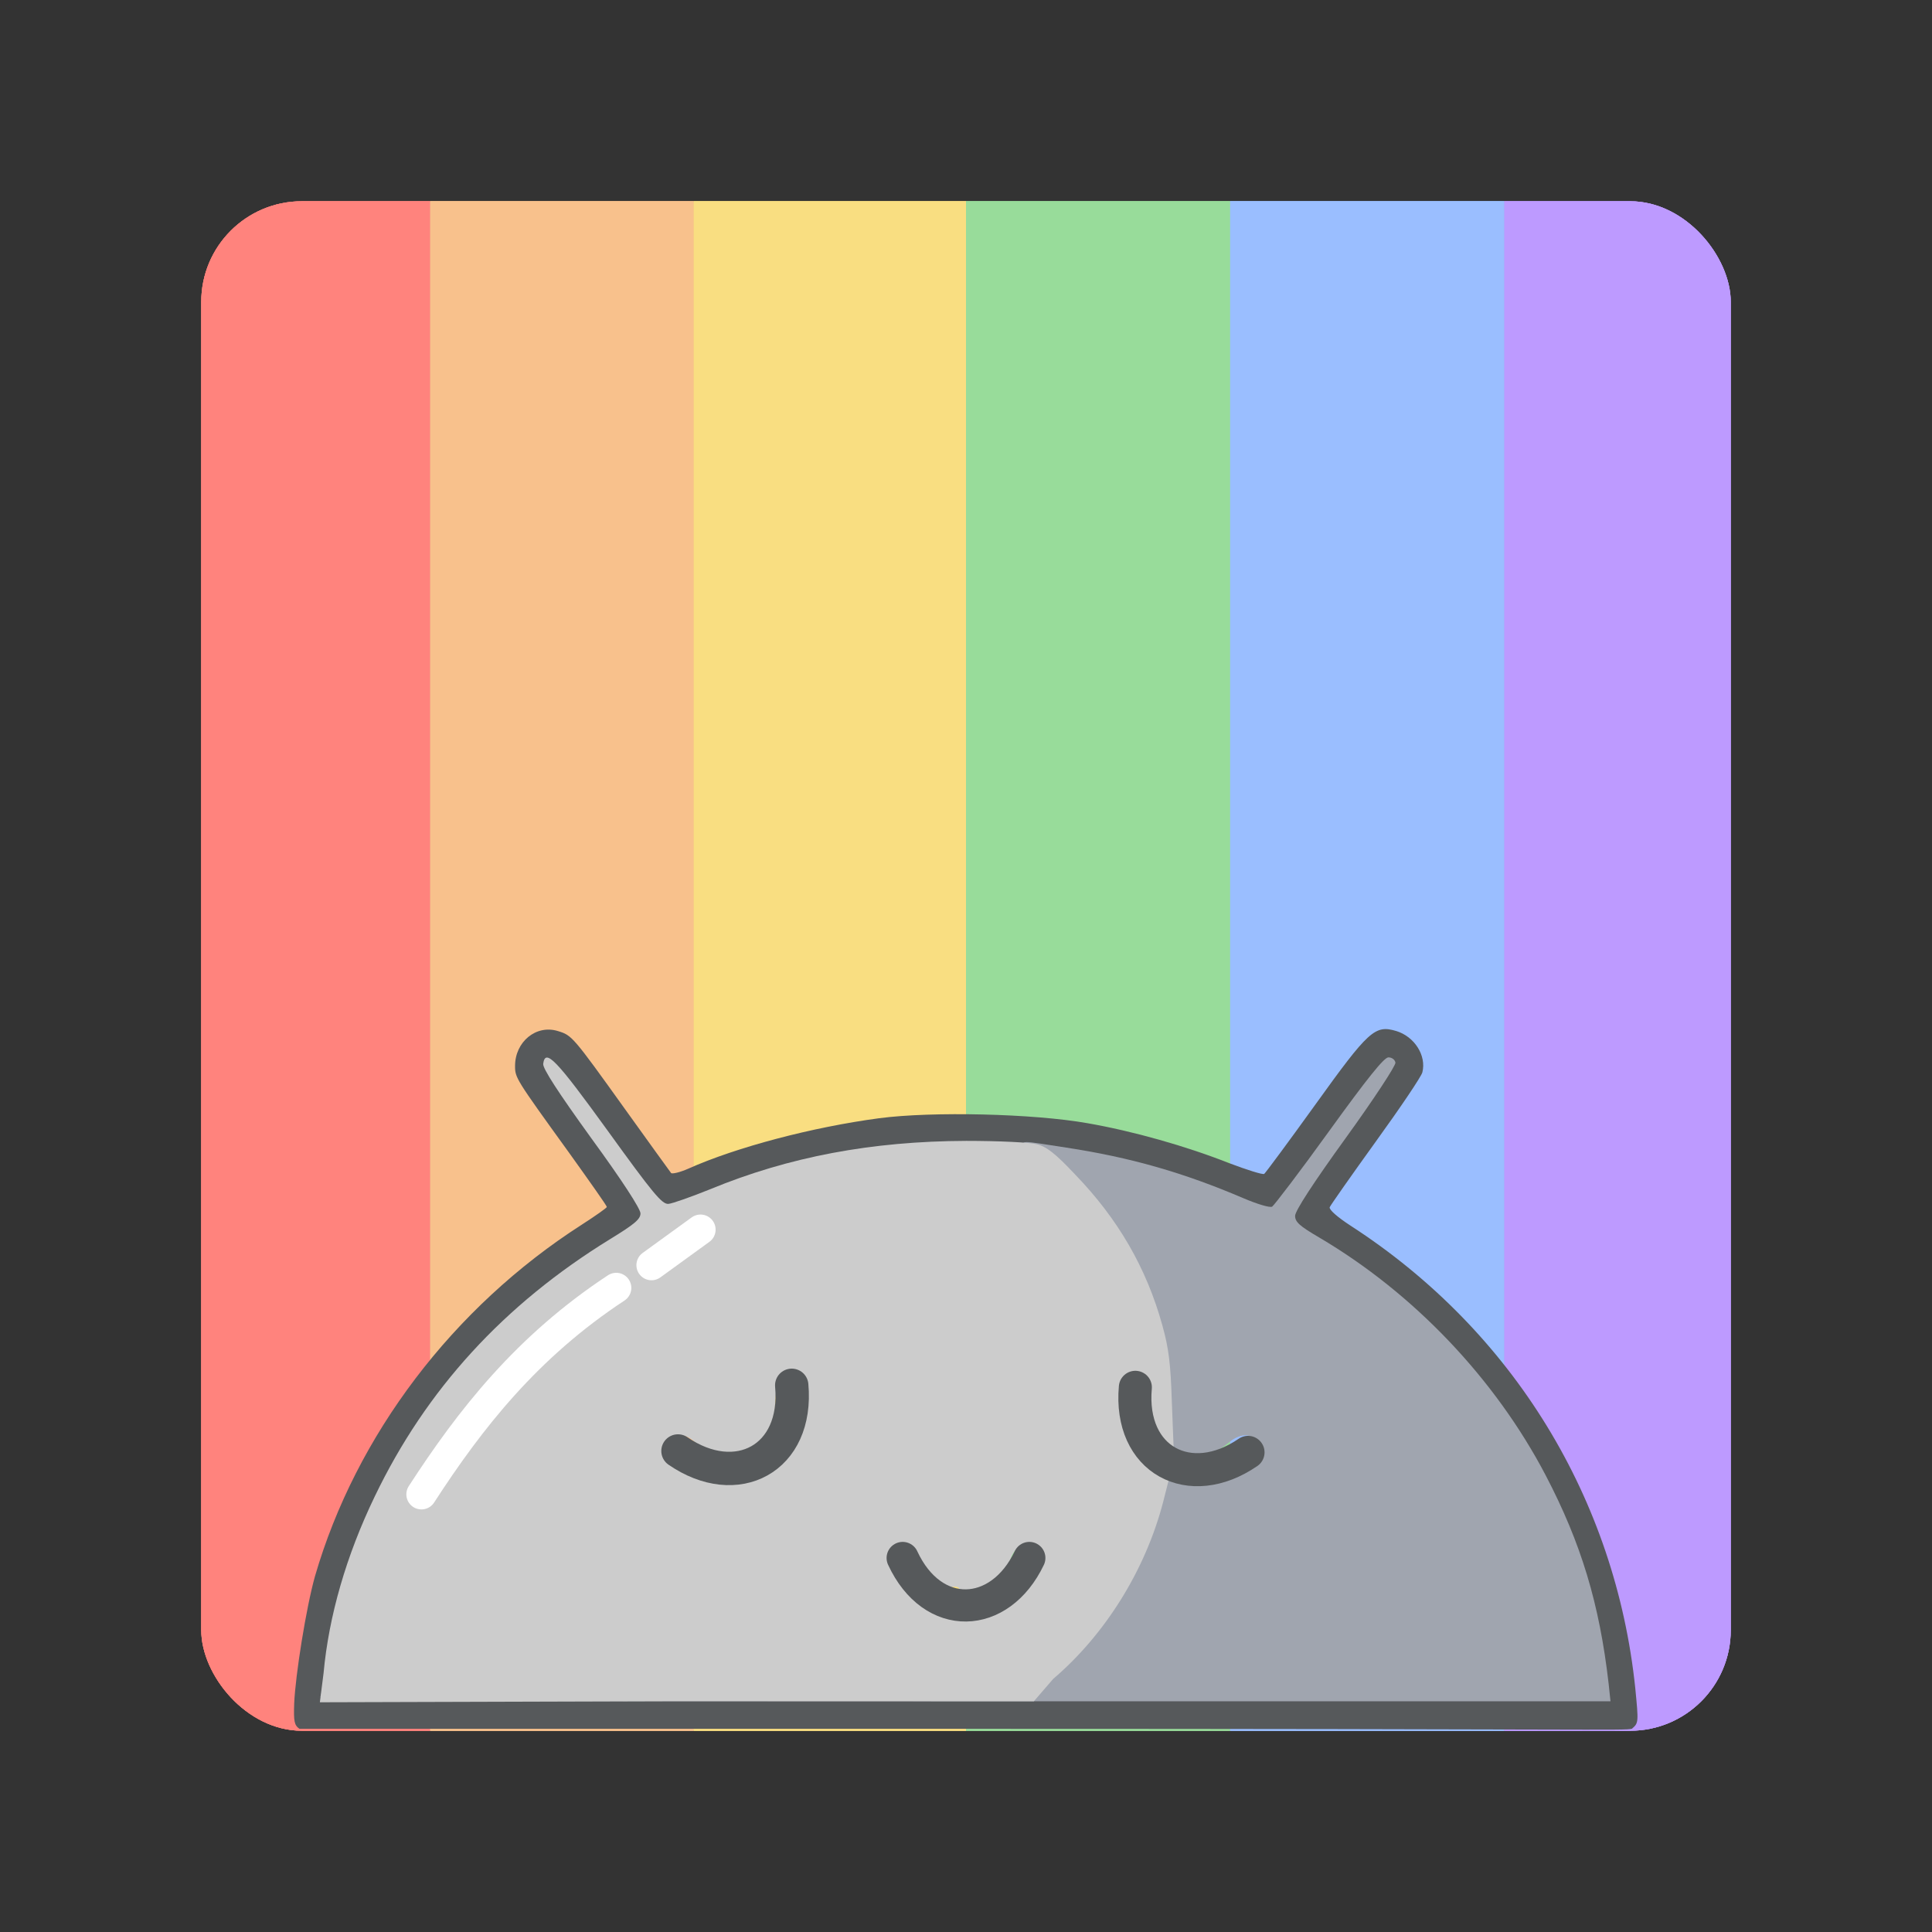 <?xml version="1.0" encoding="UTF-8"?>
<svg version="1.1" viewBox="0 0 192 192" xml:space="preserve" xmlns="http://www.w3.org/2000/svg"><rect x="0" y="0" width="192" height="192" fill="#333333" stroke="none"/><defs><clipPath id="clipPath470"><rect class="a" x="20" y="20" width="152" height="152" rx="10" fill="none" stroke="#b2b6bd"/></clipPath><clipPath id="clipPath474"><rect class="a" x="20" y="20" width="152" height="152" rx="10" fill="none" stroke="#b2b6bd"/></clipPath><clipPath id="clipPath478"><rect class="a" x="20" y="20" width="152" height="152" rx="10" fill="none" stroke="#b2b6bd"/></clipPath><clipPath id="clipPath482"><rect class="a" x="20" y="20" width="152" height="152" rx="10" fill="none" stroke="#b2b6bd"/></clipPath><clipPath id="clipPath486"><rect class="a" x="20" y="20" width="152" height="152" rx="10" fill="none" stroke="#b2b6bd"/></clipPath><clipPath id="clipPath490"><rect class="a" x="20" y="20" width="152" height="152" rx="10" fill="none" stroke="#b2b6bd"/></clipPath></defs>
	 <rect x="20" y="10.438" width="22.75" height="169.87" rx="0" clip-path="url(#clipPath490)" fill="#ff837d" stroke-linecap="round" stroke-linejoin="round" stroke-width="5.264"/><rect x="42.75" y="10.438" width="26.193" height="169.87" clip-path="url(#clipPath486)" fill="#f8c18c" stroke-linecap="round" stroke-linejoin="round" stroke-width="5.147"/><rect x="68.943" y="8" width="27.057" height="172.31" clip-path="url(#clipPath482)" fill="#f9de81" stroke-linecap="round" stroke-linejoin="round" stroke-width="5"/><rect x="96" y="8.485" width="26.25" height="171.83" clip-path="url(#clipPath478)" fill="#98dc9a" stroke-linecap="round" stroke-linejoin="round" stroke-width="5"/><rect x="122.25" y="9.192" width="27.25" height="171.12" clip-path="url(#clipPath474)" fill="#9abeff" stroke-linecap="round" stroke-linejoin="round" stroke-width="5"/><rect x="149.5" y="9.192" width="22.5" height="171.12" clip-path="url(#clipPath470)" fill="#bd9aff" stroke-linecap="round" stroke-linejoin="round" stroke-width="5.158"/><rect x="20" y="10.438" width="22.75" height="169.87" rx="0" clip-path="url(#clipPath490)" fill="#ff837d" stroke-linecap="round" stroke-linejoin="round" stroke-width="5.264"/><rect x="42.75" y="10.438" width="26.193" height="169.87" clip-path="url(#clipPath486)" fill="#f8c18c" stroke-linecap="round" stroke-linejoin="round" stroke-width="5.147"/><rect x="68.943" y="8" width="27.057" height="172.31" clip-path="url(#clipPath482)" fill="#f9de81" stroke-linecap="round" stroke-linejoin="round" stroke-width="5"/><rect x="96" y="8.485" width="26.25" height="171.83" clip-path="url(#clipPath478)" fill="#98dc9a" stroke-linecap="round" stroke-linejoin="round" stroke-width="5"/><rect x="122.25" y="9.192" width="27.25" height="171.12" clip-path="url(#clipPath474)" fill="#9abeff" stroke-linecap="round" stroke-linejoin="round" stroke-width="5"/><rect x="149.5" y="9.192" width="22.5" height="171.12" clip-path="url(#clipPath470)" fill="#bd9aff" stroke-linecap="round" stroke-linejoin="round" stroke-width="5.158"/><rect x="20" y="10.438" width="22.75" height="169.87" rx="0" clip-path="url(#clipPath490)" fill="#ff837d" stroke-linecap="round" stroke-linejoin="round" stroke-width="5.264"/><rect x="42.75" y="10.438" width="26.193" height="169.87" clip-path="url(#clipPath486)" fill="#f8c18c" stroke-linecap="round" stroke-linejoin="round" stroke-width="5.147"/><rect x="68.943" y="8" width="27.057" height="172.31" clip-path="url(#clipPath482)" fill="#f9de81" stroke-linecap="round" stroke-linejoin="round" stroke-width="5"/><rect x="96" y="8.485" width="26.25" height="171.83" clip-path="url(#clipPath478)" fill="#98dc9a" stroke-linecap="round" stroke-linejoin="round" stroke-width="5"/><rect x="122.25" y="9.192" width="27.25" height="171.12" clip-path="url(#clipPath474)" fill="#9abeff" stroke-linecap="round" stroke-linejoin="round" stroke-width="5"/><rect x="149.5" y="9.192" width="22.5" height="171.12" clip-path="url(#clipPath470)" fill="#bd9aff" stroke-linecap="round" stroke-linejoin="round" stroke-width="5.158"/><g transform="matrix(.304 0 0 .304 18.354 16.16)"><path d="m37.5 511.99c-1.7-1.2-1.9-2.5-1.7-8.3 0.4-9.3 3.9-31.291 6.8-41.591 13.4-46.1 45.1-87.9 87.2-114.9 4.5-2.9 8.2-5.5 8.2-5.8 0-0.4-5.6-8.3-12.4-17.8-17.4-24.1-17.6-24.4-17.6-28.3 0-7.9 6.9-13.6 14-11.4 4.6 1.4 4.8 1.6 22 25.6 7.9 11 14.6 20.3 15 20.8 0.3 0.4 2.9-0.2 5.6-1.4 15.9-7.1 40.7-13.6 62.4-16.5 17.5-2.3 50.4-1.5 68 1.6 15 2.6 32.3 7.5 46.5 13.1 5.8 2.2 10.9 3.8 11.4 3.5 0.4-0.3 7.9-10.4 16.6-22.5 17.6-24.5 19.6-26.3 26.6-24.2 5.9 1.8 9.9 8 8.5 13.5-0.3 1.3-7.1 11.4-15.2 22.6-8 11.1-14.8 20.8-15.1 21.5-0.2 0.8 2.5 3.2 6.8 6 53.5 34.6 86.7 89.78 93.1 151.18 1.1 11.3 1.1 11.4-1.1 13.3-2.485 0.666-10 0.02-218 0.02-183.7 0-215.48-9e-3 -217.6-9e-3zm424.2-17.891c-2.3-21.6-10.8-46.5-23.3-68.7-15.5-27.2-42.7-54.6-70.5-71-6.8-4-7.9-5.1-7.9-7.4 0-2.6-0.2-2.7-4.2-2.3-3.4 0.4-6.1-0.3-12.7-3.1-55.4-23.9-115.9-24.9-168.3-2.9-8.9 3.7-12.5 4.7-17 4.7-5.6 0.1-5.8 0.2-5.8 2.8 0 2.2-1.4 3.5-9.9 8.7-34.8 21.4-60.2 49.2-77 84.2-8.8 18.3-14.1 36.2-16.6 55.7l-0.7 5.2h414.5z" fill="#56595b"/><path d="m44.4 501.4c0.3-0.9 0.6-2 0.6-2.5s45.7-0.9 114.8-0.9h114.8l6.3-5.3c16.1-13.6 29.6-34.9 35.3-55.5 1.8-6.5 2.6-8.1 3.8-7.6 0.8 0.4 3.6 1.2 6.2 1.7 11.4 2.6 27.5-6.4 23.8-13.4-1.5-2.7-5.3-2.4-8.9 0.7-4.2 3.5-9.1 4.7-14 3.4s-9.8-5-8-6c2-1.3 0.5-21.8-2.6-33-3.3-12.2-10.7-27.5-18.3-37.6-7.4-9.9-19.3-21.4-22.1-21.4-1.4 0-2.1-0.6-2.1-2 0-2.4-1.3-2.4 14.2 0 21 3.2 38.4 8.2 57.8 16.5 4.7 2 8.7 3.2 9.5 2.8 0.7-0.5 9.2-11.6 18.7-24.8 12.5-17.3 17.9-24 19.3-24 1.1 0 2.1 0.7 2.3 1.7 0.2 0.9-7.1 12-16.2 24.6-10.7 14.8-16.6 23.9-16.6 25.5 0 2 1.4 3.3 7.9 7.1 30.9 18.2 57.5 46.2 74 77.7 11.6 22.2 17.6 42 20.6 68.2l0.6 5.7h-211.1c-192.2 0-211.2-0.1-210.6-1.6z" fill="#a0a5af"/><path d="m45.4 493.8c1.7-18.6 7.4-38.4 16.7-57.7 16.8-35 42.2-62.8 77-84.2 8-4.9 9.9-6.5 9.9-8.4 0-1.5-6.1-10.9-16.1-24.6-10.9-15.1-15.9-22.8-15.7-24.3 0.7-5.1 4.1-1.6 21.1 21.9 14.8 20.5 17.7 24 19.8 23.9 1.3-0.1 7.5-2.3 13.7-4.8 25.7-10.6 52.8-15.7 83.7-15.8 10.8 0 20.9 0.5 23.1 1.1 3.2 0.8 6.1 3.1 12.5 9.9 14 14.5 23.3 30.5 28.5 49.3 2.1 7.5 2.7 12.5 3.1 24.9l0.6 15.4-2.4-1.5c-3.4-2.2-5.9-7.7-5.9-12.9 0-5-1.3-7-4.5-7-3.3 0-4.5 2-4.5 7.6 0 9.3 3.8 16.4 11.5 21.3l4.2 2.7-1.8 7.1c-5.8 22.4-19 43.5-36 58l-6.3 7.3-116.4-0.021-117.01 0.344zm219.6-19.9c6-2.7 9.8-6.4 12.6-12.3 1.6-3.6 2-5.4 1.3-6.7-2.3-4.4-7.2-3.6-8.9 1.5-1.6 4.8-6.9 9.2-12.1 10.1-2.7 0.5-4.4 0.4-4.7-0.3-0.1-0.5-1.1-0.8-2-0.6-2.9 0.7-8.1-3.3-10.4-8.1-2.4-4.9-4.6-6.2-7.8-4.5-2.6 1.4-2.5 4.2 0.1 9.7 5.4 11.3 20.3 16.5 31.9 11.2zm-76.3-44.7c4.5-2.4 9.9-8.1 11.8-12.6 3.5-8.4 2.4-16.7-2.3-17.4-3.7-0.5-5.2 1.5-5.2 7 0 8.2-4.2 13.7-11.7 15.7-5.4 1.5-11 0.1-14.3-3.4-2.3-2.5-5.5-3.2-7.6-1.7-4.8 3.3 1.4 11 11.6 14.3 4 1.3 13.3 0.3 17.7-1.9z" fill="#ccc"/></g><path d="m69.616 122.2-4.87 3.531" fill="none" stroke="#fff" stroke-linecap="round" stroke-linejoin="round" stroke-width="3"/><path d="m61.24 127.99c-8.857 5.831-14.507 13.023-19.358 20.515" fill="none" stroke="#fff" stroke-linecap="round" stroke-linejoin="round" stroke-width="3"/><path d="m89.706 154.83c2.973 6.422 9.653 6.156 12.588 0" fill="none" stroke="#56595b" stroke-linecap="round" stroke-linejoin="round" stroke-width="3.197"/><path d="m112.83 137.87c-0.653 7.239 5.425 10.433 11.197 6.465" fill="none" stroke="#56595b" stroke-linecap="round" stroke-linejoin="round" stroke-width="3.284"/><path d="m78.681 137.67c0.66 7.308-5.476 10.533-11.304 6.526" fill="none" stroke="#56595b" stroke-linecap="round" stroke-linejoin="round" stroke-width="3.315"/></svg>
